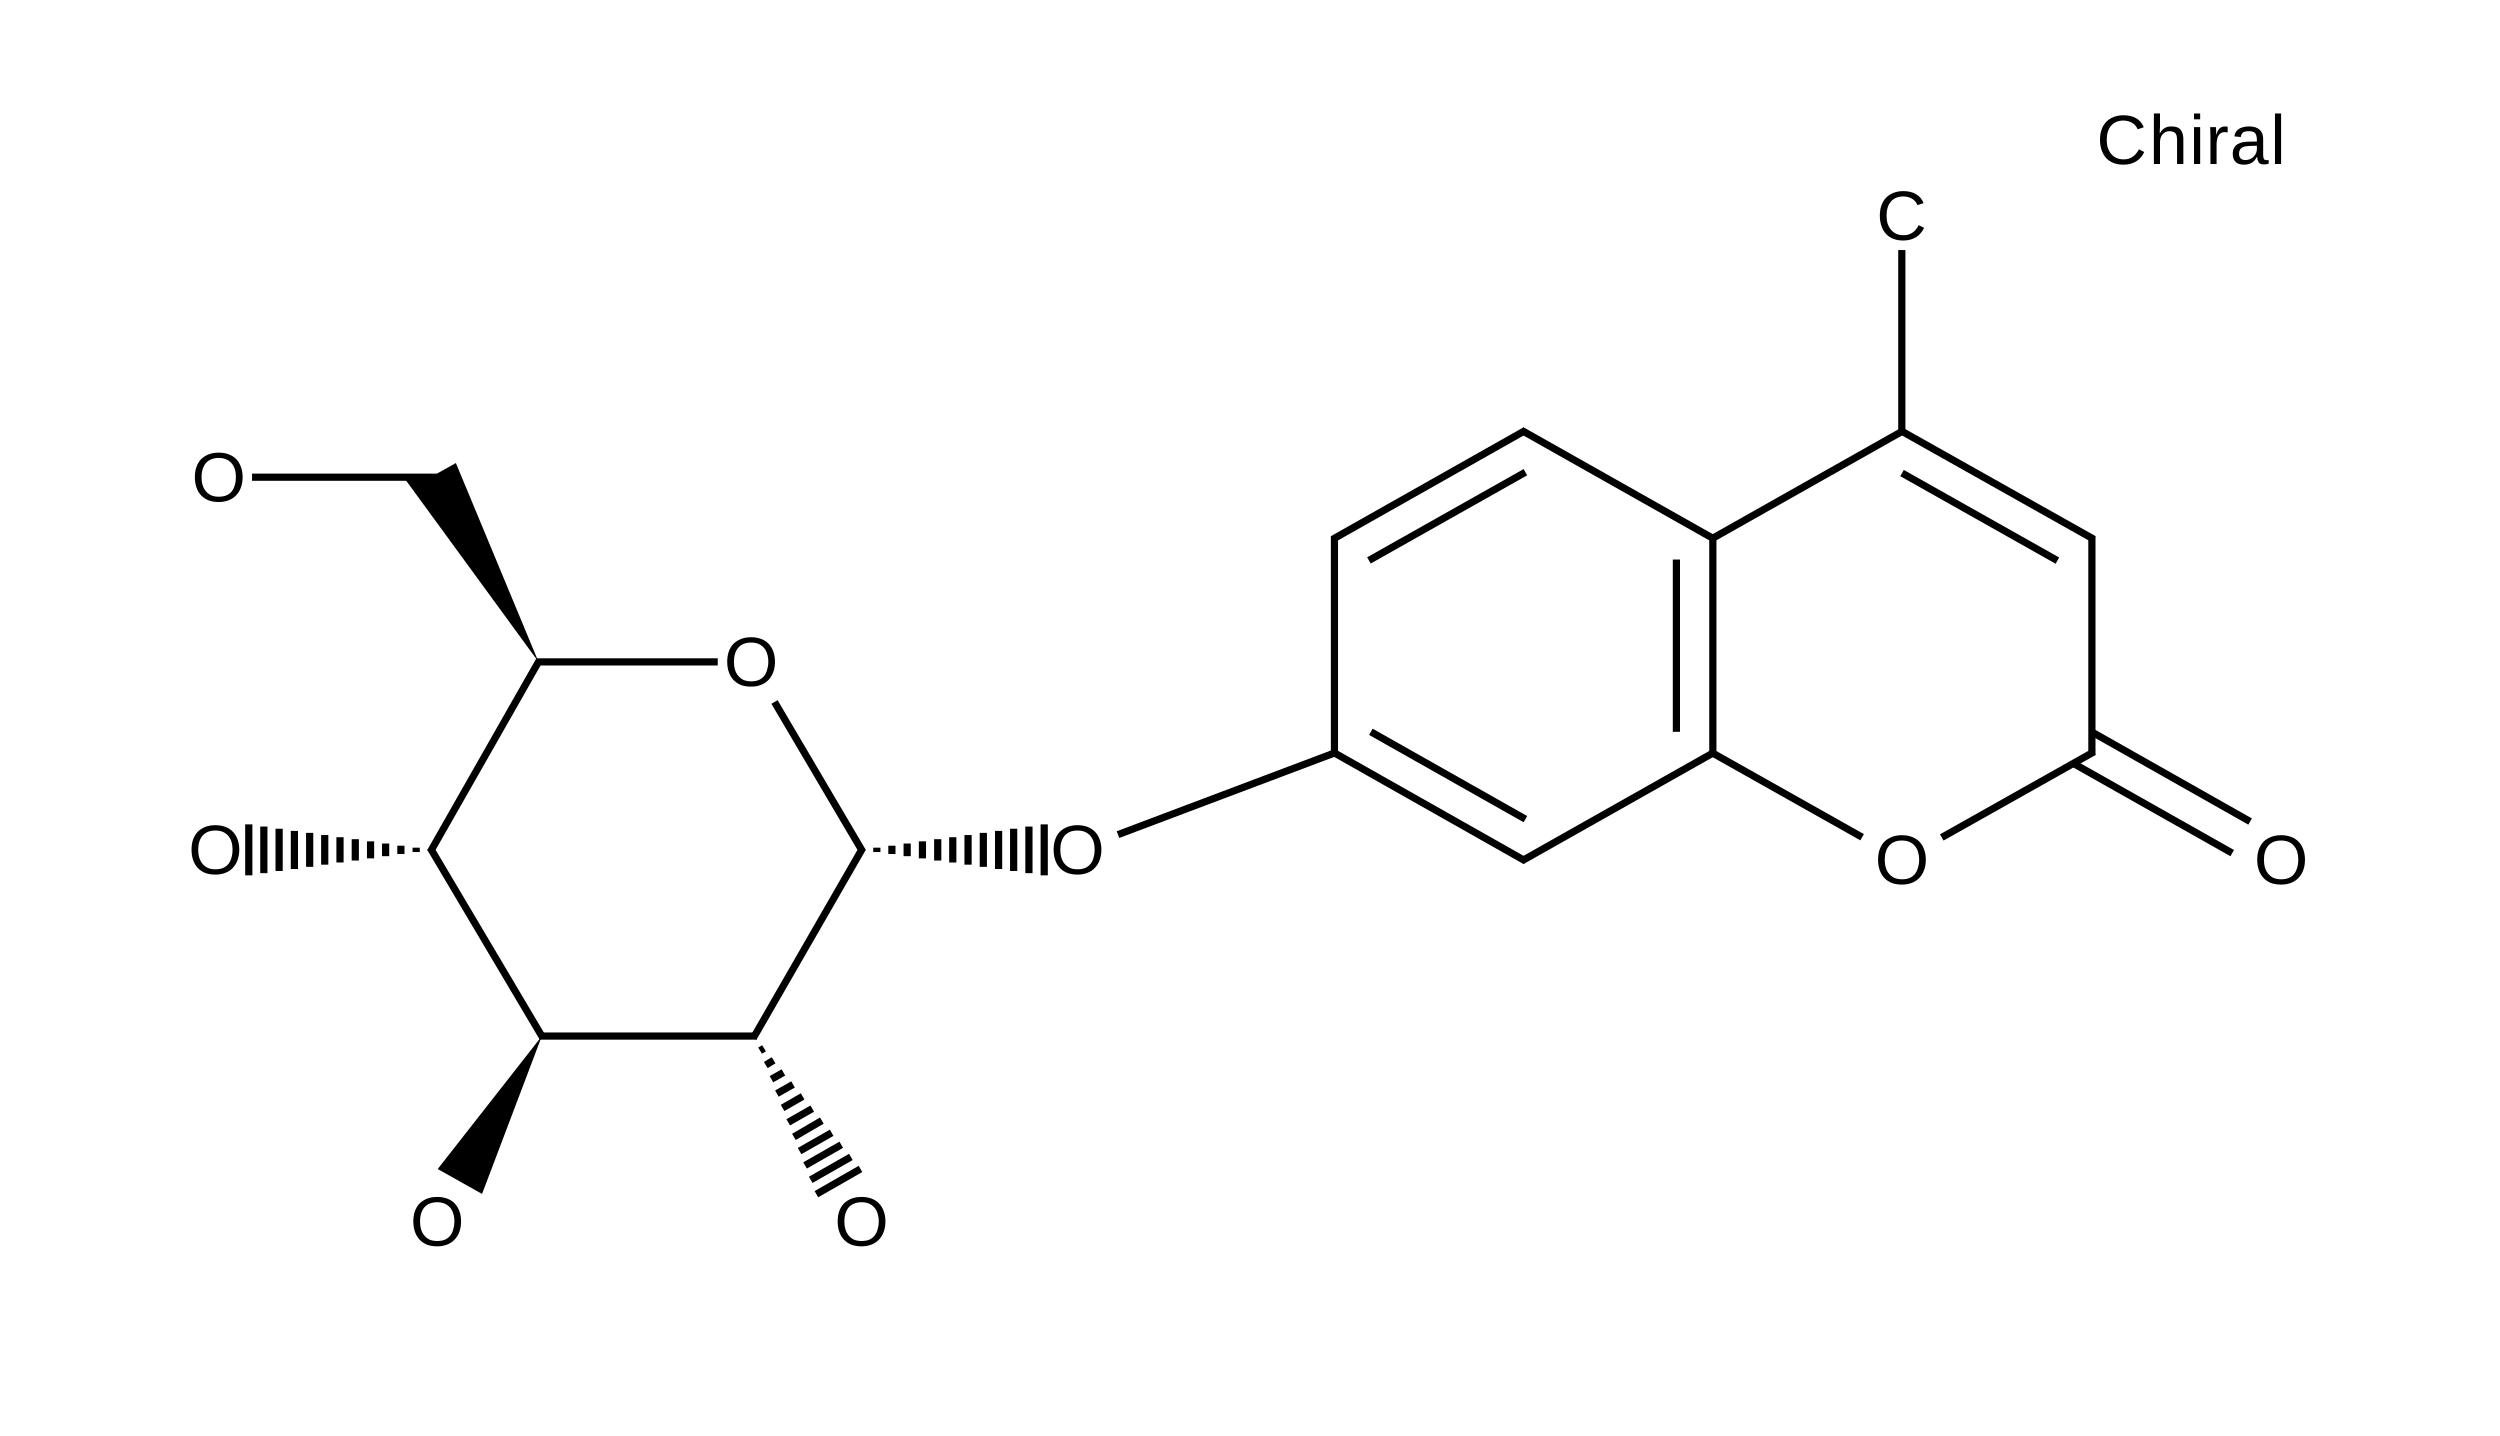 <?xml version="1.0" encoding="UTF-8"?>
<svg xmlns="http://www.w3.org/2000/svg" xmlns:xlink="http://www.w3.org/1999/xlink" width="199.2pt" height="114.4pt" viewBox="0 0 199.2 114.4" version="1.1">
<g id="surface1257">
<path style=" stroke:none;fill-rule:nonzero;fill:rgb(0%,0%,0%);fill-opacity:1;" d="M 169.199 9.605 C 168.98 9.605 168.789 9.645 168.621 9.715 C 168.453 9.789 168.312 9.895 168.199 10.031 C 168.09 10.16 168.008 10.32 167.949 10.508 C 167.891 10.699 167.863 10.906 167.863 11.137 C 167.863 11.371 167.891 11.582 167.949 11.777 C 168.016 11.965 168.105 12.129 168.219 12.266 C 168.336 12.402 168.477 12.512 168.645 12.59 C 168.816 12.664 169.008 12.699 169.219 12.699 C 169.371 12.699 169.504 12.684 169.621 12.645 C 169.746 12.602 169.855 12.543 169.961 12.473 C 170.059 12.398 170.148 12.316 170.219 12.223 C 170.301 12.129 170.367 12.02 170.426 11.895 L 170.852 12.113 C 170.785 12.258 170.703 12.391 170.602 12.516 C 170.496 12.641 170.379 12.746 170.242 12.84 C 170.102 12.926 169.949 12.996 169.773 13.047 C 169.602 13.094 169.406 13.121 169.199 13.121 C 168.887 13.121 168.613 13.074 168.383 12.98 C 168.148 12.879 167.953 12.742 167.797 12.57 C 167.645 12.391 167.527 12.18 167.449 11.938 C 167.367 11.695 167.328 11.426 167.328 11.137 C 167.328 10.84 167.367 10.574 167.449 10.336 C 167.535 10.09 167.66 9.883 167.82 9.715 C 167.977 9.551 168.172 9.422 168.406 9.324 C 168.637 9.234 168.898 9.184 169.199 9.184 C 169.605 9.184 169.941 9.266 170.211 9.422 C 170.484 9.582 170.688 9.82 170.816 10.141 L 170.328 10.301 C 170.289 10.211 170.242 10.121 170.176 10.043 C 170.117 9.953 170.039 9.883 169.949 9.824 C 169.852 9.758 169.746 9.711 169.621 9.672 C 169.496 9.629 169.355 9.605 169.199 9.605 Z M 169.199 9.605 "/>
<path style=" stroke:none;fill-rule:nonzero;fill:rgb(0%,0%,0%);fill-opacity:1;" d="M 172.09 10.637 C 172.145 10.539 172.203 10.453 172.262 10.387 C 172.328 10.316 172.395 10.258 172.469 10.215 C 172.547 10.164 172.633 10.129 172.719 10.105 C 172.812 10.086 172.918 10.074 173.035 10.074 C 173.223 10.074 173.375 10.102 173.492 10.148 C 173.613 10.199 173.707 10.273 173.773 10.367 C 173.844 10.461 173.895 10.574 173.926 10.703 C 173.953 10.828 173.969 10.965 173.969 11.113 L 173.969 13.066 L 173.469 13.066 L 173.469 11.203 C 173.469 11.078 173.461 10.973 173.445 10.875 C 173.43 10.785 173.402 10.707 173.359 10.648 C 173.316 10.582 173.254 10.539 173.176 10.508 C 173.094 10.473 172.992 10.453 172.871 10.453 C 172.754 10.453 172.648 10.477 172.555 10.52 C 172.461 10.562 172.383 10.625 172.316 10.703 C 172.25 10.777 172.199 10.867 172.164 10.973 C 172.125 11.082 172.109 11.203 172.109 11.332 L 172.109 13.066 L 171.621 13.066 L 171.621 9.043 L 172.109 9.043 L 172.109 10.086 C 172.109 10.148 172.105 10.211 172.098 10.27 C 172.098 10.328 172.094 10.383 172.09 10.43 C 172.09 10.484 172.09 10.527 172.09 10.562 C 172.09 10.602 172.09 10.625 172.09 10.637 Z M 172.09 10.637 "/>
<path style=" stroke:none;fill-rule:nonzero;fill:rgb(0%,0%,0%);fill-opacity:1;" d="M 174.82 9.508 L 174.82 9.043 L 175.309 9.043 L 175.309 9.508 Z M 174.82 13.066 L 174.82 10.129 L 175.309 10.129 L 175.309 13.066 Z M 174.82 13.066 "/>
<path style=" stroke:none;fill-rule:nonzero;fill:rgb(0%,0%,0%);fill-opacity:1;" d="M 176.129 13.066 L 176.129 10.812 C 176.129 10.754 176.125 10.691 176.117 10.625 C 176.117 10.562 176.117 10.504 176.117 10.441 C 176.117 10.387 176.113 10.332 176.109 10.281 C 176.109 10.223 176.109 10.172 176.109 10.129 L 176.574 10.129 C 176.574 10.172 176.574 10.223 176.574 10.281 C 176.582 10.332 176.586 10.387 176.586 10.441 C 176.586 10.492 176.586 10.547 176.586 10.605 C 176.59 10.656 176.598 10.699 176.598 10.734 L 176.609 10.734 C 176.637 10.621 176.668 10.523 176.707 10.441 C 176.75 10.355 176.797 10.289 176.848 10.238 C 176.902 10.188 176.969 10.148 177.043 10.117 C 177.113 10.09 177.199 10.074 177.305 10.074 C 177.34 10.074 177.375 10.078 177.41 10.086 C 177.449 10.094 177.477 10.102 177.5 10.105 L 177.5 10.551 C 177.469 10.547 177.434 10.539 177.391 10.539 C 177.348 10.535 177.297 10.527 177.238 10.527 C 177.129 10.527 177.035 10.555 176.957 10.605 C 176.875 10.656 176.809 10.723 176.762 10.812 C 176.707 10.898 176.672 11.008 176.652 11.137 C 176.629 11.262 176.617 11.395 176.617 11.539 L 176.617 13.066 Z M 176.129 13.066 "/>
<path style=" stroke:none;fill-rule:nonzero;fill:rgb(0%,0%,0%);fill-opacity:1;" d="M 178.797 13.121 C 178.5 13.121 178.277 13.047 178.125 12.895 C 177.977 12.738 177.906 12.52 177.906 12.242 C 177.906 12.055 177.941 11.902 178.016 11.777 C 178.086 11.645 178.18 11.547 178.297 11.484 C 178.422 11.414 178.559 11.363 178.711 11.332 C 178.863 11.305 179.02 11.289 179.18 11.289 L 179.828 11.277 L 179.828 11.113 C 179.828 10.992 179.812 10.891 179.785 10.812 C 179.766 10.723 179.727 10.656 179.68 10.605 C 179.625 10.547 179.562 10.508 179.48 10.484 C 179.402 10.465 179.309 10.453 179.199 10.453 C 179.105 10.453 179.02 10.461 178.938 10.477 C 178.867 10.484 178.801 10.504 178.742 10.539 C 178.691 10.578 178.648 10.625 178.613 10.691 C 178.574 10.75 178.555 10.828 178.547 10.918 L 178.035 10.867 C 178.051 10.75 178.082 10.645 178.133 10.551 C 178.184 10.457 178.258 10.375 178.352 10.301 C 178.445 10.23 178.562 10.176 178.699 10.141 C 178.844 10.094 179.016 10.074 179.211 10.074 C 179.582 10.074 179.855 10.16 180.047 10.336 C 180.234 10.504 180.328 10.742 180.328 11.062 L 180.328 12.328 C 180.328 12.477 180.348 12.586 180.383 12.656 C 180.418 12.727 180.492 12.762 180.602 12.762 C 180.629 12.762 180.656 12.762 180.68 12.762 C 180.703 12.758 180.734 12.75 180.766 12.742 L 180.766 13.047 C 180.699 13.066 180.637 13.082 180.578 13.09 C 180.52 13.094 180.453 13.102 180.383 13.102 C 180.289 13.102 180.211 13.09 180.145 13.066 C 180.078 13.039 180.027 13 179.98 12.949 C 179.945 12.898 179.918 12.836 179.895 12.762 C 179.875 12.691 179.855 12.605 179.852 12.504 L 179.828 12.504 C 179.777 12.598 179.723 12.684 179.656 12.762 C 179.598 12.836 179.527 12.902 179.438 12.957 C 179.355 13.012 179.266 13.051 179.156 13.078 C 179.055 13.105 178.934 13.121 178.797 13.121 Z M 178.906 12.754 C 179.059 12.754 179.191 12.727 179.309 12.664 C 179.43 12.609 179.527 12.535 179.602 12.449 C 179.68 12.363 179.738 12.27 179.777 12.168 C 179.812 12.059 179.828 11.957 179.828 11.863 L 179.828 11.613 L 179.297 11.625 C 179.18 11.633 179.07 11.645 178.961 11.656 C 178.852 11.672 178.754 11.699 178.668 11.742 C 178.586 11.789 178.52 11.852 178.473 11.938 C 178.43 12.02 178.406 12.125 178.406 12.254 C 178.406 12.414 178.449 12.535 178.535 12.621 C 178.625 12.711 178.746 12.754 178.906 12.754 Z M 178.906 12.754 "/>
<path style=" stroke:none;fill-rule:nonzero;fill:rgb(0%,0%,0%);fill-opacity:1;" d="M 181.27 13.066 L 181.27 9.043 L 181.758 9.043 L 181.758 13.066 Z M 181.27 13.066 "/>
<path style=" stroke:none;fill-rule:nonzero;fill:rgb(0%,0%,0%);fill-opacity:1;" d="M 153.449 68.5 C 153.449 68.801 153.406 69.07 153.316 69.312 C 153.23 69.562 153.105 69.77 152.938 69.945 C 152.777 70.117 152.578 70.254 152.34 70.344 C 152.105 70.438 151.844 70.484 151.547 70.484 C 151.227 70.484 150.949 70.438 150.711 70.344 C 150.477 70.246 150.281 70.105 150.125 69.934 C 149.965 69.754 149.844 69.543 149.766 69.305 C 149.684 69.059 149.645 68.793 149.645 68.5 C 149.645 68.207 149.684 67.938 149.766 67.699 C 149.852 67.453 149.973 67.25 150.133 67.078 C 150.301 66.914 150.5 66.785 150.73 66.691 C 150.973 66.598 151.242 66.547 151.547 66.547 C 151.852 66.547 152.121 66.598 152.363 66.691 C 152.602 66.785 152.801 66.918 152.961 67.09 C 153.117 67.258 153.238 67.461 153.316 67.699 C 153.406 67.938 153.449 68.207 153.449 68.5 Z M 152.918 68.5 C 152.918 68.27 152.887 68.062 152.828 67.871 C 152.77 67.684 152.684 67.523 152.57 67.395 C 152.453 67.258 152.309 67.152 152.133 67.078 C 151.965 67.008 151.77 66.973 151.547 66.973 C 151.32 66.973 151.125 67.008 150.949 67.078 C 150.773 67.152 150.629 67.258 150.516 67.395 C 150.406 67.523 150.32 67.684 150.266 67.871 C 150.203 68.062 150.176 68.27 150.176 68.5 C 150.176 68.734 150.203 68.945 150.266 69.141 C 150.32 69.332 150.41 69.492 150.523 69.629 C 150.641 69.766 150.781 69.875 150.949 69.953 C 151.125 70.027 151.32 70.062 151.547 70.062 C 151.785 70.062 151.992 70.027 152.168 69.953 C 152.34 69.875 152.48 69.766 152.59 69.629 C 152.699 69.484 152.777 69.32 152.828 69.129 C 152.887 68.934 152.918 68.727 152.918 68.5 Z M 152.918 68.5 "/>
<path style=" stroke:none;fill-rule:nonzero;fill:rgb(0%,0%,0%);fill-opacity:1;" d="M 151.656 15.652 C 151.438 15.652 151.246 15.688 151.078 15.762 C 150.91 15.832 150.77 15.938 150.656 16.074 C 150.547 16.203 150.461 16.363 150.406 16.551 C 150.348 16.742 150.32 16.949 150.32 17.18 C 150.32 17.414 150.348 17.625 150.406 17.82 C 150.473 18.012 150.562 18.172 150.676 18.309 C 150.793 18.445 150.934 18.555 151.102 18.633 C 151.273 18.707 151.465 18.742 151.676 18.742 C 151.828 18.742 151.961 18.727 152.078 18.688 C 152.203 18.645 152.312 18.59 152.418 18.516 C 152.516 18.445 152.605 18.359 152.676 18.266 C 152.758 18.172 152.824 18.066 152.883 17.941 L 153.309 18.156 C 153.242 18.305 153.156 18.438 153.059 18.559 C 152.953 18.684 152.836 18.793 152.699 18.883 C 152.559 18.969 152.406 19.039 152.23 19.09 C 152.059 19.137 151.863 19.164 151.656 19.164 C 151.344 19.164 151.07 19.117 150.84 19.023 C 150.605 18.926 150.41 18.785 150.254 18.613 C 150.102 18.434 149.984 18.223 149.906 17.984 C 149.824 17.738 149.785 17.473 149.785 17.18 C 149.785 16.887 149.824 16.617 149.906 16.379 C 149.992 16.133 150.113 15.93 150.273 15.762 C 150.434 15.594 150.629 15.465 150.863 15.371 C 151.094 15.277 151.355 15.227 151.656 15.227 C 152.059 15.227 152.398 15.309 152.668 15.469 C 152.941 15.629 153.145 15.867 153.273 16.184 L 152.785 16.344 C 152.746 16.254 152.699 16.168 152.633 16.086 C 152.574 16 152.496 15.93 152.406 15.867 C 152.309 15.805 152.203 15.754 152.078 15.715 C 151.953 15.672 151.812 15.652 151.656 15.652 Z M 151.656 15.652 "/>
<path style=" stroke:none;fill-rule:nonzero;fill:rgb(0%,0%,0%);fill-opacity:1;" d="M 87.758 67.703 C 87.758 68.004 87.715 68.273 87.625 68.516 C 87.539 68.766 87.41 68.973 87.246 69.145 C 87.086 69.32 86.887 69.457 86.648 69.547 C 86.414 69.641 86.152 69.688 85.855 69.688 C 85.535 69.688 85.258 69.641 85.02 69.547 C 84.785 69.449 84.59 69.309 84.43 69.137 C 84.27 68.957 84.152 68.746 84.074 68.508 C 83.992 68.262 83.953 67.992 83.953 67.703 C 83.953 67.406 83.992 67.141 84.074 66.902 C 84.16 66.656 84.281 66.449 84.441 66.281 C 84.609 66.117 84.805 65.988 85.039 65.891 C 85.277 65.801 85.551 65.75 85.855 65.75 C 86.16 65.75 86.43 65.801 86.668 65.891 C 86.91 65.988 87.105 66.121 87.266 66.293 C 87.426 66.461 87.543 66.664 87.625 66.902 C 87.715 67.141 87.758 67.406 87.758 67.703 Z M 87.223 67.703 C 87.223 67.473 87.195 67.266 87.137 67.074 C 87.078 66.887 86.992 66.727 86.875 66.598 C 86.758 66.461 86.617 66.355 86.441 66.281 C 86.273 66.211 86.078 66.176 85.855 66.176 C 85.629 66.176 85.43 66.211 85.258 66.281 C 85.082 66.355 84.938 66.461 84.82 66.598 C 84.715 66.727 84.629 66.887 84.57 67.074 C 84.512 67.266 84.484 67.473 84.484 67.703 C 84.484 67.938 84.512 68.148 84.57 68.344 C 84.629 68.535 84.715 68.695 84.832 68.832 C 84.945 68.969 85.09 69.078 85.258 69.156 C 85.43 69.23 85.629 69.266 85.855 69.266 C 86.094 69.266 86.301 69.23 86.473 69.156 C 86.648 69.078 86.789 68.969 86.898 68.832 C 87.008 68.688 87.086 68.523 87.137 68.332 C 87.195 68.137 87.223 67.93 87.223 67.703 Z M 87.223 67.703 "/>
<path style=" stroke:none;fill-rule:nonzero;fill:rgb(0%,0%,0%);fill-opacity:1;" d="M 183.66 68.5 C 183.66 68.801 183.617 69.07 183.531 69.312 C 183.445 69.562 183.316 69.77 183.148 69.945 C 182.988 70.117 182.793 70.254 182.551 70.344 C 182.32 70.438 182.055 70.484 181.758 70.484 C 181.438 70.484 181.16 70.438 180.922 70.344 C 180.688 70.246 180.492 70.105 180.336 69.934 C 180.176 69.754 180.055 69.543 179.977 69.305 C 179.895 69.059 179.855 68.793 179.855 68.5 C 179.855 68.207 179.895 67.938 179.977 67.699 C 180.062 67.453 180.188 67.25 180.348 67.078 C 180.512 66.914 180.711 66.785 180.945 66.691 C 181.184 66.598 181.453 66.547 181.758 66.547 C 182.062 66.547 182.336 66.598 182.574 66.691 C 182.812 66.785 183.012 66.918 183.172 67.09 C 183.328 67.258 183.449 67.461 183.531 67.699 C 183.617 67.938 183.66 68.207 183.66 68.5 Z M 183.129 68.5 C 183.129 68.27 183.098 68.062 183.043 67.871 C 182.98 67.684 182.895 67.523 182.781 67.395 C 182.664 67.258 182.52 67.152 182.348 67.078 C 182.176 67.008 181.98 66.973 181.758 66.973 C 181.535 66.973 181.336 67.008 181.16 67.078 C 180.988 67.152 180.84 67.258 180.727 67.395 C 180.617 67.523 180.535 67.684 180.477 67.871 C 180.418 68.062 180.391 68.27 180.391 68.5 C 180.391 68.734 180.418 68.945 180.477 69.141 C 180.535 69.332 180.621 69.492 180.738 69.629 C 180.852 69.766 180.992 69.875 181.16 69.953 C 181.336 70.027 181.535 70.062 181.758 70.062 C 182 70.062 182.203 70.027 182.379 69.953 C 182.551 69.875 182.695 69.766 182.801 69.629 C 182.91 69.484 182.988 69.32 183.043 69.129 C 183.098 68.934 183.129 68.727 183.129 68.5 Z M 183.129 68.5 "/>
<path style=" stroke:none;fill-rule:nonzero;fill:rgb(0%,0%,0%);fill-opacity:1;" d="M 61.75 52.727 C 61.75 53.027 61.707 53.297 61.621 53.539 C 61.531 53.789 61.406 53.996 61.238 54.172 C 61.078 54.344 60.879 54.48 60.641 54.57 C 60.406 54.664 60.145 54.711 59.848 54.711 C 59.527 54.711 59.25 54.664 59.012 54.57 C 58.777 54.473 58.582 54.332 58.426 54.16 C 58.266 53.98 58.145 53.77 58.066 53.531 C 57.984 53.285 57.945 53.02 57.945 52.727 C 57.945 52.434 57.984 52.164 58.066 51.926 C 58.152 51.68 58.273 51.477 58.434 51.305 C 58.602 51.141 58.801 51.012 59.031 50.918 C 59.273 50.824 59.543 50.773 59.848 50.773 C 60.152 50.773 60.426 50.824 60.664 50.918 C 60.902 51.012 61.102 51.145 61.262 51.316 C 61.418 51.484 61.539 51.688 61.621 51.926 C 61.707 52.164 61.75 52.434 61.75 52.727 Z M 61.219 52.727 C 61.219 52.496 61.188 52.289 61.129 52.098 C 61.07 51.91 60.984 51.75 60.871 51.621 C 60.754 51.484 60.609 51.379 60.434 51.305 C 60.266 51.234 60.07 51.199 59.848 51.199 C 59.621 51.199 59.426 51.234 59.25 51.305 C 59.078 51.379 58.93 51.484 58.816 51.621 C 58.707 51.75 58.621 51.91 58.566 52.098 C 58.508 52.289 58.48 52.496 58.48 52.727 C 58.48 52.961 58.508 53.172 58.566 53.367 C 58.621 53.559 58.711 53.719 58.828 53.855 C 58.941 53.992 59.082 54.102 59.25 54.18 C 59.426 54.254 59.621 54.289 59.848 54.289 C 60.086 54.289 60.293 54.254 60.469 54.18 C 60.641 54.102 60.781 53.992 60.891 53.855 C 61 53.711 61.078 53.547 61.129 53.355 C 61.188 53.16 61.219 52.953 61.219 52.727 Z M 61.219 52.727 "/>
<path style=" stroke:none;fill-rule:nonzero;fill:rgb(0%,0%,0%);fill-opacity:1;" d="M 70.551 97.324 C 70.551 97.621 70.508 97.891 70.418 98.137 C 70.332 98.383 70.207 98.594 70.039 98.766 C 69.879 98.938 69.68 99.074 69.441 99.168 C 69.207 99.258 68.945 99.309 68.648 99.309 C 68.328 99.309 68.051 99.258 67.812 99.168 C 67.578 99.066 67.383 98.93 67.227 98.754 C 67.062 98.574 66.945 98.363 66.867 98.125 C 66.785 97.883 66.746 97.613 66.746 97.324 C 66.746 97.027 66.785 96.758 66.867 96.52 C 66.953 96.277 67.074 96.07 67.234 95.902 C 67.402 95.738 67.602 95.605 67.832 95.512 C 68.074 95.418 68.344 95.371 68.648 95.371 C 68.953 95.371 69.223 95.418 69.465 95.512 C 69.703 95.605 69.902 95.738 70.062 95.914 C 70.219 96.082 70.34 96.281 70.418 96.52 C 70.508 96.758 70.551 97.027 70.551 97.324 Z M 70.02 97.324 C 70.02 97.094 69.988 96.883 69.93 96.695 C 69.871 96.508 69.785 96.348 69.668 96.215 C 69.555 96.082 69.41 95.977 69.234 95.902 C 69.066 95.832 68.871 95.793 68.648 95.793 C 68.422 95.793 68.223 95.832 68.051 95.902 C 67.875 95.977 67.73 96.082 67.617 96.215 C 67.508 96.348 67.422 96.508 67.367 96.695 C 67.305 96.883 67.277 97.094 67.277 97.324 C 67.277 97.555 67.305 97.766 67.367 97.961 C 67.422 98.152 67.512 98.316 67.625 98.449 C 67.742 98.59 67.883 98.699 68.051 98.777 C 68.223 98.848 68.422 98.883 68.648 98.883 C 68.887 98.883 69.094 98.848 69.27 98.777 C 69.441 98.699 69.582 98.59 69.691 98.449 C 69.801 98.309 69.879 98.141 69.93 97.953 C 69.988 97.758 70.02 97.547 70.02 97.324 Z M 70.02 97.324 "/>
<path style=" stroke:none;fill-rule:nonzero;fill:rgb(0%,0%,0%);fill-opacity:1;" d="M 36.738 97.324 C 36.738 97.621 36.695 97.891 36.609 98.137 C 36.52 98.383 36.395 98.594 36.227 98.766 C 36.066 98.938 35.867 99.074 35.629 99.168 C 35.395 99.258 35.133 99.309 34.836 99.309 C 34.516 99.309 34.238 99.258 34 99.168 C 33.766 99.066 33.57 98.93 33.414 98.754 C 33.254 98.574 33.133 98.363 33.055 98.125 C 32.973 97.883 32.934 97.613 32.934 97.324 C 32.934 97.027 32.973 96.758 33.055 96.52 C 33.141 96.277 33.262 96.07 33.422 95.902 C 33.59 95.738 33.789 95.605 34.02 95.512 C 34.262 95.418 34.531 95.371 34.836 95.371 C 35.141 95.371 35.414 95.418 35.652 95.512 C 35.891 95.605 36.09 95.738 36.25 95.914 C 36.406 96.082 36.527 96.281 36.609 96.52 C 36.695 96.758 36.738 97.027 36.738 97.324 Z M 36.207 97.324 C 36.207 97.094 36.176 96.883 36.117 96.695 C 36.059 96.508 35.973 96.348 35.859 96.215 C 35.742 96.082 35.598 95.977 35.422 95.902 C 35.254 95.832 35.059 95.793 34.836 95.793 C 34.609 95.793 34.414 95.832 34.238 95.902 C 34.066 95.977 33.918 96.082 33.805 96.215 C 33.695 96.348 33.609 96.508 33.555 96.695 C 33.496 96.883 33.469 97.094 33.469 97.324 C 33.469 97.555 33.496 97.766 33.555 97.961 C 33.609 98.152 33.699 98.316 33.816 98.449 C 33.93 98.59 34.07 98.699 34.238 98.777 C 34.414 98.848 34.609 98.883 34.836 98.883 C 35.074 98.883 35.281 98.848 35.457 98.777 C 35.629 98.699 35.77 98.59 35.879 98.449 C 35.988 98.309 36.066 98.141 36.117 97.953 C 36.176 97.758 36.207 97.547 36.207 97.324 Z M 36.207 97.324 "/>
<path style=" stroke:none;fill-rule:nonzero;fill:rgb(0%,0%,0%);fill-opacity:1;" d="M 19.066 67.703 C 19.066 68.004 19.02 68.273 18.934 68.516 C 18.848 68.766 18.719 68.973 18.555 69.145 C 18.395 69.32 18.195 69.457 17.957 69.547 C 17.723 69.641 17.457 69.688 17.164 69.688 C 16.844 69.688 16.566 69.641 16.324 69.547 C 16.094 69.449 15.898 69.309 15.738 69.137 C 15.578 68.957 15.461 68.746 15.379 68.508 C 15.301 68.262 15.262 67.992 15.262 67.703 C 15.262 67.406 15.301 67.141 15.379 66.902 C 15.469 66.656 15.59 66.449 15.75 66.281 C 15.914 66.117 16.113 65.988 16.348 65.891 C 16.586 65.801 16.859 65.75 17.164 65.75 C 17.469 65.75 17.738 65.801 17.977 65.891 C 18.219 65.988 18.414 66.121 18.574 66.293 C 18.734 66.461 18.852 66.664 18.934 66.902 C 19.02 67.141 19.066 67.406 19.066 67.703 Z M 18.531 67.703 C 18.531 67.473 18.504 67.266 18.445 67.074 C 18.387 66.887 18.297 66.727 18.184 66.598 C 18.066 66.461 17.922 66.355 17.75 66.281 C 17.582 66.211 17.387 66.176 17.164 66.176 C 16.938 66.176 16.738 66.211 16.566 66.281 C 16.391 66.355 16.246 66.461 16.129 66.598 C 16.023 66.727 15.938 66.887 15.879 67.074 C 15.82 67.266 15.793 67.473 15.793 67.703 C 15.793 67.938 15.82 68.148 15.879 68.344 C 15.938 68.535 16.023 68.695 16.141 68.832 C 16.254 68.969 16.398 69.078 16.566 69.156 C 16.738 69.23 16.938 69.266 17.164 69.266 C 17.402 69.266 17.609 69.23 17.781 69.156 C 17.957 69.078 18.098 68.969 18.207 68.832 C 18.316 68.688 18.395 68.523 18.445 68.332 C 18.504 68.137 18.531 67.93 18.531 67.703 Z M 18.531 67.703 "/>
<path style=" stroke:none;fill-rule:nonzero;fill:rgb(0%,0%,0%);fill-opacity:1;" d="M 19.332 38.016 C 19.332 38.316 19.289 38.586 19.199 38.832 C 19.113 39.078 18.984 39.285 18.82 39.461 C 18.66 39.633 18.461 39.77 18.223 39.859 C 17.988 39.953 17.727 40 17.43 40 C 17.109 40 16.832 39.953 16.594 39.859 C 16.359 39.762 16.164 39.621 16.004 39.449 C 15.844 39.27 15.727 39.059 15.648 38.82 C 15.566 38.574 15.527 38.309 15.527 38.016 C 15.527 37.723 15.566 37.453 15.648 37.215 C 15.734 36.969 15.855 36.766 16.016 36.598 C 16.184 36.43 16.379 36.301 16.613 36.207 C 16.852 36.113 17.125 36.066 17.43 36.066 C 17.734 36.066 18.004 36.113 18.242 36.207 C 18.484 36.301 18.68 36.434 18.844 36.605 C 19 36.773 19.117 36.977 19.199 37.215 C 19.289 37.453 19.332 37.723 19.332 38.016 Z M 18.797 38.016 C 18.797 37.785 18.77 37.578 18.711 37.387 C 18.652 37.199 18.566 37.039 18.449 36.91 C 18.332 36.773 18.191 36.668 18.016 36.598 C 17.848 36.527 17.652 36.488 17.43 36.488 C 17.203 36.488 17.004 36.527 16.832 36.598 C 16.656 36.668 16.512 36.773 16.398 36.91 C 16.289 37.039 16.203 37.199 16.148 37.387 C 16.086 37.578 16.059 37.785 16.059 38.016 C 16.059 38.25 16.086 38.461 16.148 38.656 C 16.203 38.848 16.289 39.008 16.406 39.145 C 16.523 39.285 16.664 39.391 16.832 39.469 C 17.004 39.543 17.203 39.578 17.43 39.578 C 17.668 39.578 17.875 39.543 18.047 39.469 C 18.223 39.391 18.363 39.285 18.473 39.145 C 18.582 39 18.66 38.836 18.711 38.645 C 18.77 38.449 18.797 38.242 18.797 38.016 Z M 18.797 38.016 "/>
<path style="fill:none;stroke-width:0.033;stroke-linecap:butt;stroke-linejoin:miter;stroke:rgb(0%,0%,0%);stroke-opacity:1;stroke-miterlimit:10;" d="M 6.862 2.466 L 6.862 1.48 " transform="matrix(17.388,0,0,17.354,17.163,17.199)"/>
<path style="fill:none;stroke-width:0.033;stroke-linecap:butt;stroke-linejoin:miter;stroke:rgb(0%,0%,0%);stroke-opacity:1;stroke-miterlimit:10;" d="M 6.695 2.369 L 6.695 1.578 " transform="matrix(17.388,0,0,17.354,17.163,17.199)"/>
<path style="fill:none;stroke-width:0.033;stroke-linecap:butt;stroke-linejoin:miter;stroke:rgb(0%,0%,0%);stroke-opacity:1;stroke-miterlimit:10;" d="M 6.87 2.462 L 5.986 2.962 " transform="matrix(17.388,0,0,17.354,17.163,17.199)"/>
<path style="fill:none;stroke-width:0.033;stroke-linecap:butt;stroke-linejoin:miter;stroke:rgb(0%,0%,0%);stroke-opacity:1;stroke-miterlimit:10;" d="M 6.853 2.462 L 7.546 2.853 " transform="matrix(17.388,0,0,17.354,17.163,17.199)"/>
<path style="fill:none;stroke-width:0.033;stroke-linecap:butt;stroke-linejoin:miter;stroke:rgb(0%,0%,0%);stroke-opacity:1;stroke-miterlimit:10;" d="M 6.87 1.485 L 5.986 0.985 " transform="matrix(17.388,0,0,17.354,17.163,17.199)"/>
<path style="fill:none;stroke-width:0.033;stroke-linecap:butt;stroke-linejoin:miter;stroke:rgb(0%,0%,0%);stroke-opacity:1;stroke-miterlimit:10;" d="M 6.853 1.485 L 7.737 0.985 " transform="matrix(17.388,0,0,17.354,17.163,17.199)"/>
<path style="fill:none;stroke-width:0.033;stroke-linecap:butt;stroke-linejoin:miter;stroke:rgb(0%,0%,0%);stroke-opacity:1;stroke-miterlimit:10;" d="M 6.003 2.962 L 5.128 2.466 " transform="matrix(17.388,0,0,17.354,17.163,17.199)"/>
<path style="fill:none;stroke-width:0.033;stroke-linecap:butt;stroke-linejoin:miter;stroke:rgb(0%,0%,0%);stroke-opacity:1;stroke-miterlimit:10;" d="M 6.003 2.77 L 5.295 2.369 " transform="matrix(17.388,0,0,17.354,17.163,17.199)"/>
<path style="fill:none;stroke-width:0.033;stroke-linecap:butt;stroke-linejoin:miter;stroke:rgb(0%,0%,0%);stroke-opacity:1;stroke-miterlimit:10;" d="M 7.911 2.854 L 8.608 2.461 " transform="matrix(17.388,0,0,17.354,17.163,17.199)"/>
<path style="fill:none;stroke-width:0.033;stroke-linecap:butt;stroke-linejoin:miter;stroke:rgb(0%,0%,0%);stroke-opacity:1;stroke-miterlimit:10;" d="M 6.003 0.985 L 5.12 1.485 " transform="matrix(17.388,0,0,17.354,17.163,17.199)"/>
<path style="fill:none;stroke-width:0.033;stroke-linecap:butt;stroke-linejoin:miter;stroke:rgb(0%,0%,0%);stroke-opacity:1;stroke-miterlimit:10;" d="M 6.003 1.177 L 5.286 1.582 " transform="matrix(17.388,0,0,17.354,17.163,17.199)"/>
<path style="fill:none;stroke-width:0.033;stroke-linecap:butt;stroke-linejoin:miter;stroke:rgb(0%,0%,0%);stroke-opacity:1;stroke-miterlimit:10;" d="M 7.728 0.989 L 8.608 1.485 " transform="matrix(17.388,0,0,17.354,17.163,17.199)"/>
<path style="fill:none;stroke-width:0.033;stroke-linecap:butt;stroke-linejoin:miter;stroke:rgb(0%,0%,0%);stroke-opacity:1;stroke-miterlimit:10;" d="M 7.729 1.181 L 8.441 1.583 " transform="matrix(17.388,0,0,17.354,17.163,17.199)"/>
<path style="fill:none;stroke-width:0.033;stroke-linecap:butt;stroke-linejoin:miter;stroke:rgb(0%,0%,0%);stroke-opacity:1;stroke-miterlimit:10;" d="M 7.728 0.999 L 7.728 0.157 " transform="matrix(17.388,0,0,17.354,17.163,17.199)"/>
<path style="fill:none;stroke-width:0.033;stroke-linecap:butt;stroke-linejoin:miter;stroke:rgb(0%,0%,0%);stroke-opacity:1;stroke-miterlimit:10;" d="M 5.139 2.462 L 4.136 2.841 " transform="matrix(17.388,0,0,17.354,17.163,17.199)"/>
<path style="fill:none;stroke-width:0.033;stroke-linecap:butt;stroke-linejoin:miter;stroke:rgb(0%,0%,0%);stroke-opacity:1;stroke-miterlimit:10;" d="M 8.514 2.514 L 9.242 2.926 " transform="matrix(17.388,0,0,17.354,17.163,17.199)"/>
<path style="fill:none;stroke-width:0.033;stroke-linecap:butt;stroke-linejoin:miter;stroke:rgb(0%,0%,0%);stroke-opacity:1;stroke-miterlimit:10;" d="M 8.599 2.37 L 9.324 2.781 " transform="matrix(17.388,0,0,17.354,17.163,17.199)"/>
<path style="fill:none;stroke-width:0.033;stroke-linecap:butt;stroke-linejoin:miter;stroke:rgb(0%,0%,0%);stroke-opacity:1;stroke-miterlimit:10;" d="M 3.031 2.921 L 3.031 2.901 M 3.1 2.93 L 3.1 2.892 M 3.17 2.94 L 3.17 2.882 M 3.24 2.95 L 3.24 2.872 M 3.31 2.96 L 3.31 2.862 M 3.379 2.969 L 3.379 2.853 M 3.449 2.979 L 3.449 2.843 M 3.519 2.989 L 3.519 2.833 M 3.589 2.999 L 3.589 2.824 M 3.658 3.008 L 3.658 2.814 M 3.728 3.018 L 3.728 2.804 M 3.798 3.028 L 3.798 2.794 " transform="matrix(17.388,0,0,17.354,17.163,17.199)"/>
<path style="fill:none;stroke-width:0.033;stroke-linecap:butt;stroke-linejoin:miter;stroke:rgb(0%,0%,0%);stroke-opacity:1;stroke-miterlimit:10;" d="M 2.966 2.919 L 2.562 2.232 " transform="matrix(17.388,0,0,17.354,17.163,17.199)"/>
<path style="fill:none;stroke-width:0.033;stroke-linecap:butt;stroke-linejoin:miter;stroke:rgb(0%,0%,0%);stroke-opacity:1;stroke-miterlimit:10;" d="M 2.966 2.903 L 2.465 3.775 " transform="matrix(17.388,0,0,17.354,17.163,17.199)"/>
<path style="fill:none;stroke-width:0.033;stroke-linecap:butt;stroke-linejoin:miter;stroke:rgb(0%,0%,0%);stroke-opacity:1;stroke-miterlimit:10;" d="M 2.302 2.048 L 1.471 2.048 " transform="matrix(17.388,0,0,17.354,17.163,17.199)"/>
<path style="fill:none;stroke-width:0.033;stroke-linecap:butt;stroke-linejoin:miter;stroke:rgb(0%,0%,0%);stroke-opacity:1;stroke-miterlimit:10;" d="M 2.48 3.766 L 1.486 3.766 " transform="matrix(17.388,0,0,17.354,17.163,17.199)"/>
<path style="fill:none;stroke-width:0.033;stroke-linecap:butt;stroke-linejoin:miter;stroke:rgb(0%,0%,0%);stroke-opacity:1;stroke-miterlimit:10;" d="M 2.496 3.833 L 2.514 3.822 M 2.522 3.899 L 2.558 3.877 M 2.548 3.964 L 2.603 3.933 M 2.573 4.03 L 2.647 3.988 M 2.599 4.096 L 2.691 4.043 M 2.625 4.162 L 2.735 4.099 M 2.651 4.229 L 2.779 4.154 M 2.677 4.294 L 2.824 4.21 M 2.702 4.36 L 2.868 4.265 M 2.728 4.426 L 2.912 4.321 M 2.754 4.492 L 2.956 4.376 " transform="matrix(17.388,0,0,17.354,17.163,17.199)"/>
<path style="fill:none;stroke-width:0.033;stroke-linecap:butt;stroke-linejoin:miter;stroke:rgb(0%,0%,0%);stroke-opacity:1;stroke-miterlimit:10;" d="M 1.485 2.04 L 0.985 2.92 " transform="matrix(17.388,0,0,17.354,17.163,17.199)"/>
<path style=" stroke:none;fill-rule:nonzero;fill:rgb(0%,0%,0%);fill-opacity:1;" d="M 42.91 52.742 L 36.324 36.895 L 34.555 37.883 L 32.059 37.883 "/>
<path style=" stroke:none;fill-rule:nonzero;fill:rgb(0%,0%,0%);fill-opacity:1;" d="M 43.172 82.562 L 34.875 93.148 L 38.41 95.133 "/>
<path style="fill:none;stroke-width:0.033;stroke-linecap:butt;stroke-linejoin:miter;stroke:rgb(0%,0%,0%);stroke-opacity:1;stroke-miterlimit:10;" d="M 0.92 2.901 L 0.92 2.921 M 0.85 2.892 L 0.85 2.93 M 0.78 2.882 L 0.78 2.94 M 0.711 2.872 L 0.711 2.95 M 0.641 2.862 L 0.641 2.96 M 0.571 2.853 L 0.571 2.969 M 0.501 2.843 L 0.501 2.979 M 0.432 2.833 L 0.432 2.989 M 0.362 2.824 L 0.362 2.999 M 0.292 2.814 L 0.292 3.008 M 0.222 2.804 L 0.222 3.018 M 0.153 2.794 L 0.153 3.028 " transform="matrix(17.388,0,0,17.354,17.163,17.199)"/>
<path style="fill:none;stroke-width:0.033;stroke-linecap:butt;stroke-linejoin:miter;stroke:rgb(0%,0%,0%);stroke-opacity:1;stroke-miterlimit:10;" d="M 1.015 1.2 L 0.168 1.2 " transform="matrix(17.388,0,0,17.354,17.163,17.199)"/>
<path style="fill:none;stroke-width:0.033;stroke-linecap:butt;stroke-linejoin:miter;stroke:rgb(0%,0%,0%);stroke-opacity:1;stroke-miterlimit:10;" d="M 5.128 2.478 L 5.128 1.471 " transform="matrix(17.388,0,0,17.354,17.163,17.199)"/>
<path style="fill:none;stroke-width:0.033;stroke-linecap:butt;stroke-linejoin:miter;stroke:rgb(0%,0%,0%);stroke-opacity:1;stroke-miterlimit:10;" d="M 8.599 2.476 L 8.599 1.471 " transform="matrix(17.388,0,0,17.354,17.163,17.199)"/>
<path style="fill:none;stroke-width:0.033;stroke-linecap:butt;stroke-linejoin:miter;stroke:rgb(0%,0%,0%);stroke-opacity:1;stroke-miterlimit:10;" d="M 1.501 3.775 L 0.985 2.903 " transform="matrix(17.388,0,0,17.354,17.163,17.199)"/>
</g>
</svg>

